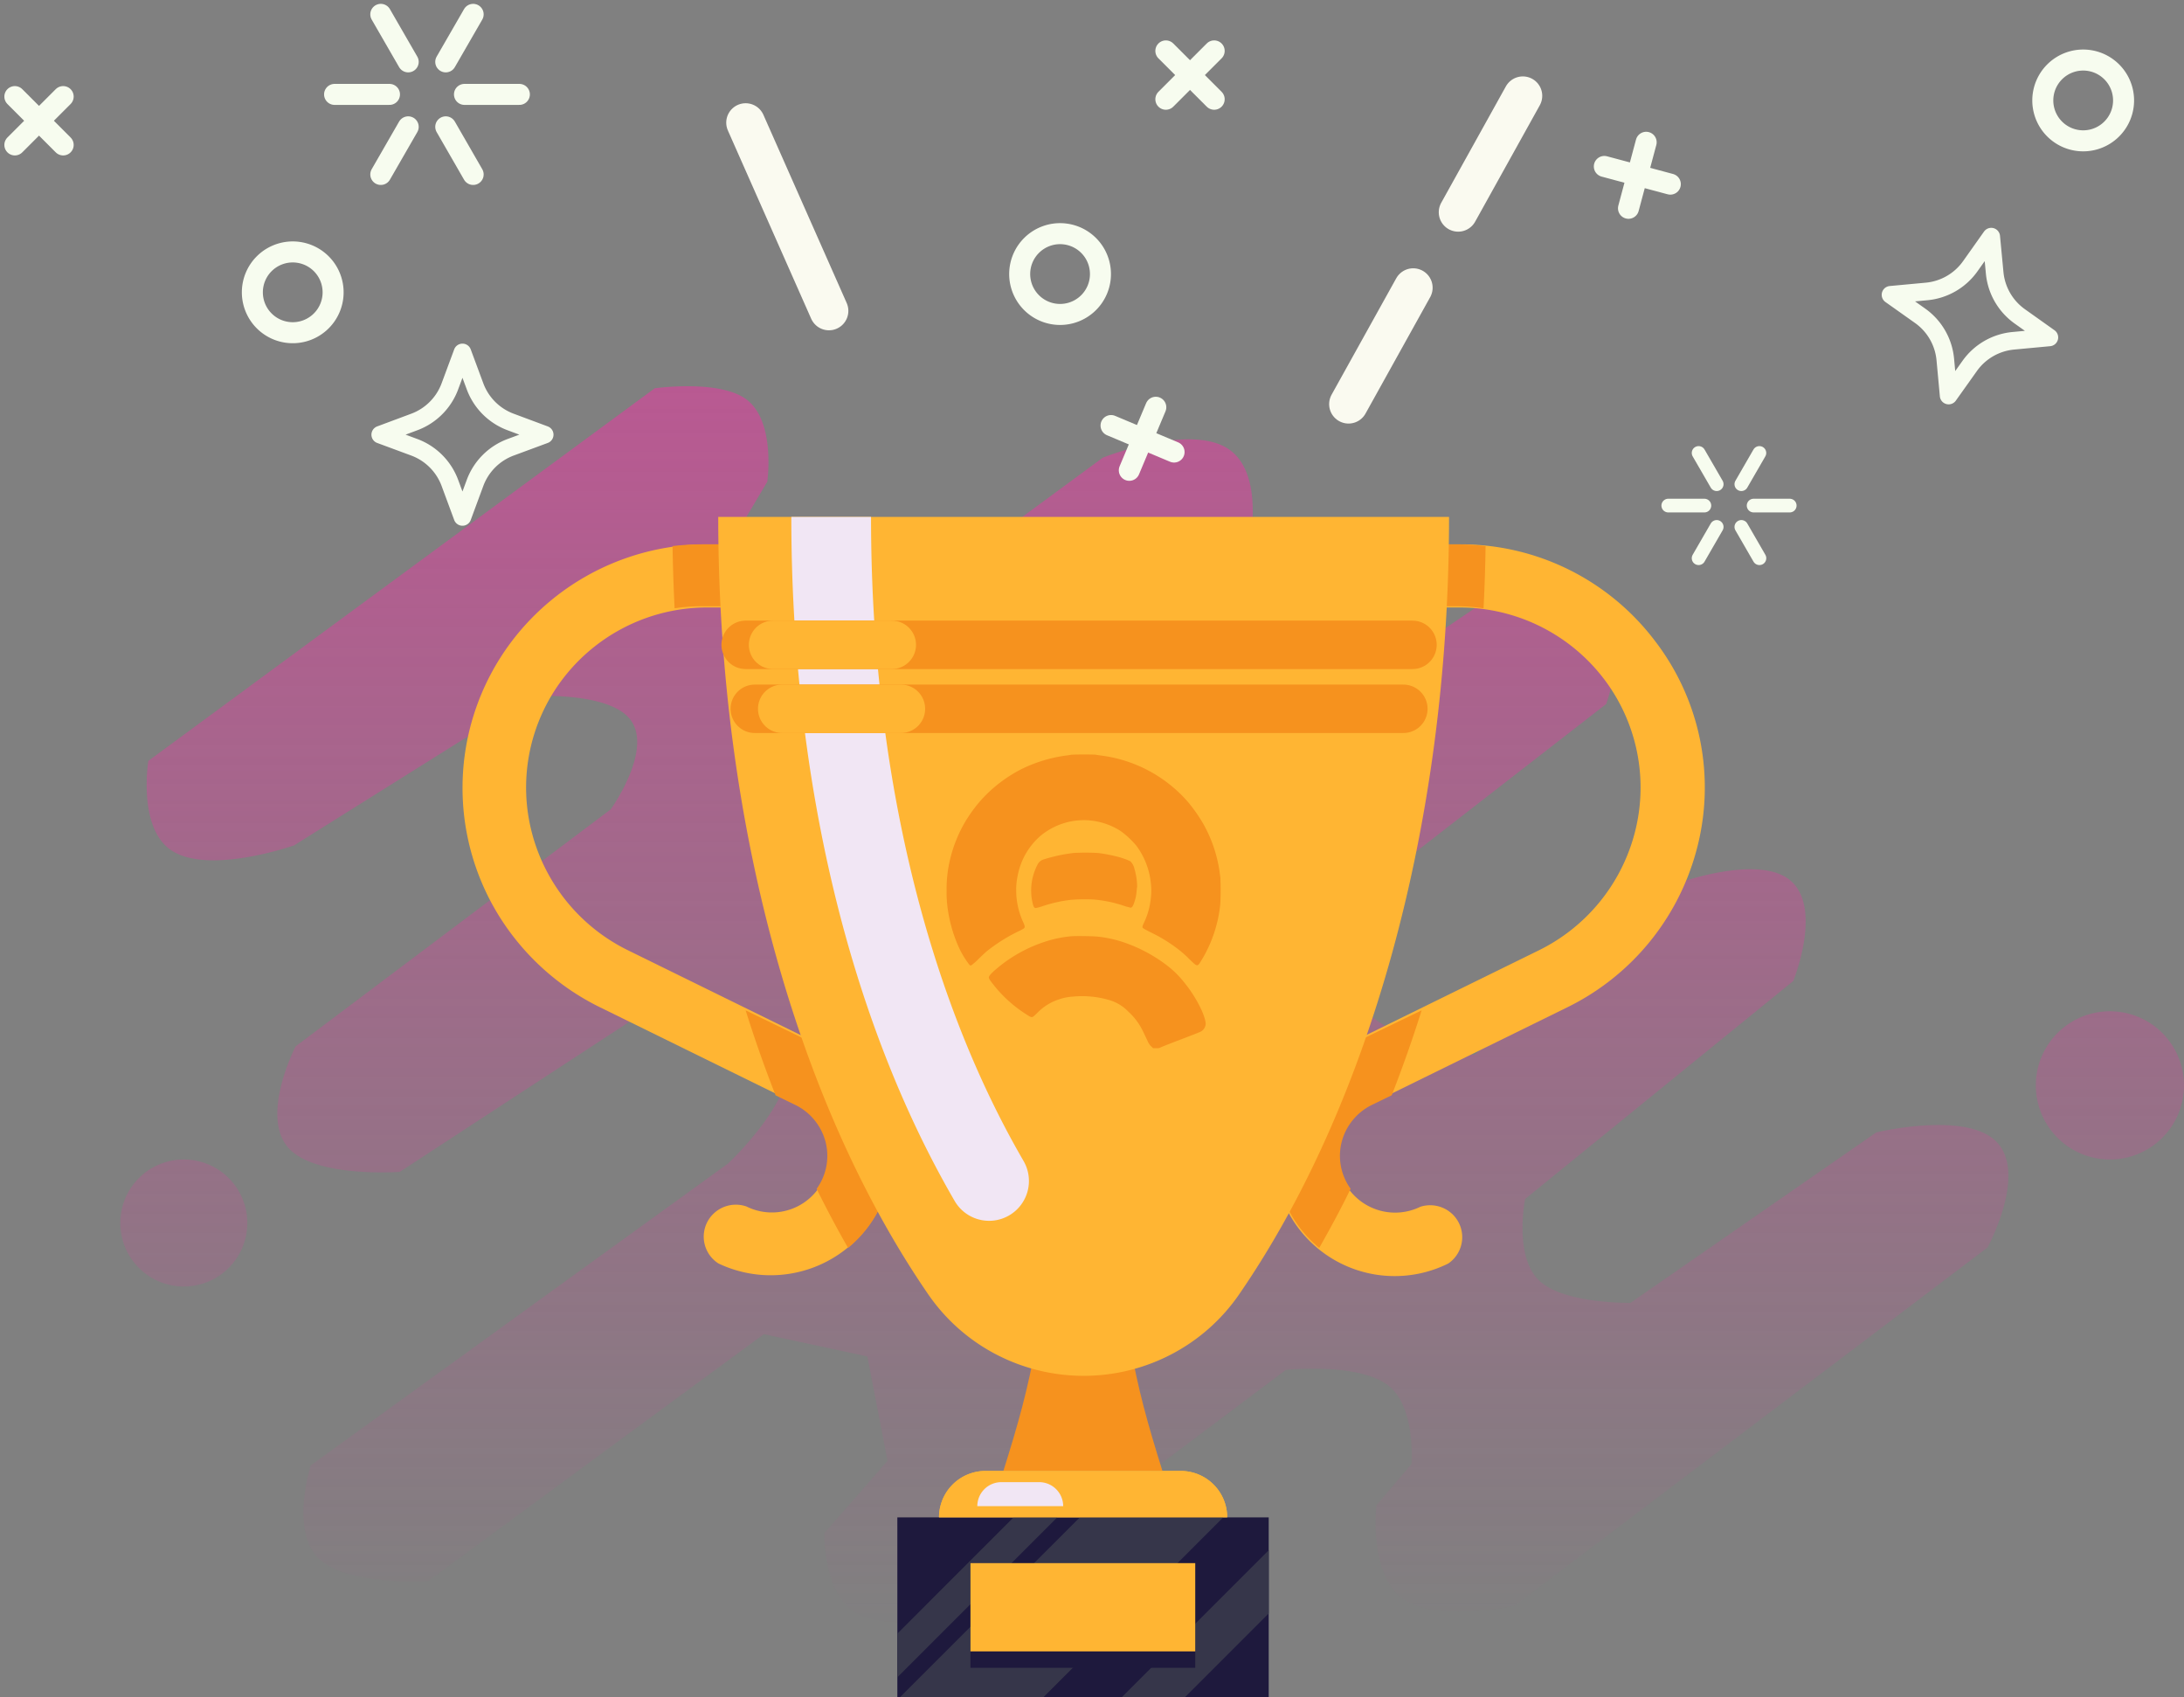 <svg xmlns="http://www.w3.org/2000/svg" xmlns:xlink="http://www.w3.org/1999/xlink" width="239.083" height="185.744" viewBox="0 0 239.083 185.744">
  <rect x="0" y="0" width="239.083" height="185.744" fill="#808080" stroke="none"/>
  <defs>
    <linearGradient id="linear-gradient" x1="0.5" x2="0.5" y2="1" gradientUnits="objectBoundingBox">
      <stop offset="0" stop-color="#f232a4"/>
      <stop offset="1" stop-color="#f232a4" stop-opacity="0"/>
    </linearGradient>
  </defs>
  <g id="tr_1" transform="translate(-67.374 -117.429)">
    <path id="Path_1" data-name="Path 1" d="M16.613,83.7,72.049,42.924s6.98-.986,9.974,1.172c3.311,2.386,2.345,9.051,2.345,9.051L79.6,61.192s.359,6.411,3.809,8.542c3.4,2.1,10.723.62,10.723.62L121.1,50.517s9.4-3.756,13.685-.991c4.331,2.791,2.208,11.421,2.208,11.421l-25.03,23.515s-.553,4.043,1.087,6.007c2.593,3.1,11.369,1.847,11.369,1.847l38.818-26.283s8.675-2.045,12.152.7c3.705,2.928.813,10.746.813,10.746L148.415,99.053s-1.933,8.16,1.458,11.972c3.084,3.466,11.913,4.85,11.913,4.85l22.611-18.9s7.872-2.8,11.506-.523c4.306,2.7.778,11.339.778,11.339L167.328,131.65s-1.291,6.368,1.63,9.01c2.735,2.473,9.905,2.356,9.905,2.356l26.9-18.652s9.293-2.257,12.867.745c3.971,3.335-.686,11.848-.686,11.848l-51.758,39.205s-8.443,1.826-12.153-.7c-3.867-2.636-2.991-10.277-2.991-10.277l3.848-4.532s.485-6.009-2.379-8.459c-3.172-2.713-11.369-1.847-11.369-1.847L105.15,177.384s-7.982,1.756-11.437-.662c-3.211-2.245-3.094-8.5-3.094-8.5l6.914-7.921L95.324,148.88l-11.335-2.439-36.707,27s-8.921.623-12.05-2.48c-3.1-3.078-.847-10.154-.847-10.154l45.663-33.02s9.812-9.094,5.827-13.927c-3.252-3.943-14.16-3.2-14.16-3.2L44.134,128.681s-8.977.661-12.05-2.481c-3.381-3.457.651-11.255.651-11.255L67.23,89.006s4.839-6.735,2.013-9.988c-2.526-2.907-10.62-2.4-10.62-2.4L32.575,92.944s-9.644,3.4-13.651.4C15.465,90.753,16.613,83.7,16.613,83.7Zm222.844,35.514a8.11,8.11,0,1,1-8.11-8.11A8.11,8.11,0,0,1,239.457,119.213ZM27.446,134.274a6.951,6.951,0,1,1-6.951-6.951A6.951,6.951,0,0,1,27.446,134.274Z" transform="translate(67 117)" fill-rule="evenodd" opacity="0.5" fill="url(#linear-gradient)"/>
    <path id="Path_2" data-name="Path 2" d="M142,115l-7,13" transform="translate(67 117)" fill="none" stroke="#fafaf0" stroke-linecap="round" stroke-width="4.25"/>
    <path id="Path_3" data-name="Path 3" d="M127.628,161.409c-3.061-9.752-4.895-16.933-4.97-34.371h-7.433c-.087,17.455-1.942,24.611-5.011,34.371Z" transform="translate(67 117)" fill="#f6921e"/>
    <path id="Path_4" data-name="Path 4" d="M181.477,70.484A26.656,26.656,0,0,0,160.156,60H77.786A26.855,26.855,0,0,0,56.48,70.5a26.578,26.578,0,0,0,.672,33.151,27,27,0,0,0,8.822,6.974L87.652,121.27a6.25,6.25,0,0,1-5.554,11.2,3.524,3.524,0,0,0-4.327,1.756,3.482,3.482,0,0,0,1.251,4.476,13.3,13.3,0,0,0,17.617-6.074,13.148,13.148,0,0,0-5.9-17.583L69.062,104.4A19.934,19.934,0,0,1,58.68,91.858a19.609,19.609,0,0,1,3.338-17.18,19.862,19.862,0,0,1,15.774-7.765h82.365a19.863,19.863,0,0,1,15.767,7.775A19.611,19.611,0,0,1,179.25,91.87a19.934,19.934,0,0,1-10.382,12.545l-21.678,10.64a13.2,13.2,0,0,0,11.718,23.658,3.487,3.487,0,0,0-.59-6.1,3.537,3.537,0,0,0-2.451-.119,6.284,6.284,0,0,1-8.407-2.86,6.232,6.232,0,0,1,2.853-8.34l21.678-10.647a26.883,26.883,0,0,0,14.02-16.889,26.314,26.314,0,0,0-4.534-23.273Z" transform="translate(67 117)" fill="#ffb533"/>
    <path id="Path_5" data-name="Path 5" d="M147.459,115.126a13.319,13.319,0,0,0-5,4.195,12.958,12.958,0,0,0-1.516,12.441A13.155,13.155,0,0,0,144.793,137c1.182-2.1,2.364-4.254,3.434-6.474a5.878,5.878,0,0,1-.526-.866,6.141,6.141,0,0,1-.306-4.744,6.274,6.274,0,0,1,3.185-3.578l2.145-1.04Q154.5,115.754,156,111Z" transform="translate(67 117)" fill="#f6921e"/>
    <path id="Path_6" data-name="Path 6" d="M90.539,115.15,82,111q1.5,4.777,3.276,9.3l2.141,1.041a6.271,6.271,0,0,1,3.186,3.578,6.139,6.139,0,0,1-.306,4.745,5.911,5.911,0,0,1-.526.867q1.641,3.33,3.442,6.469a13.161,13.161,0,0,0,3.849-5.239,12.961,12.961,0,0,0-1.52-12.439,13.309,13.309,0,0,0-5-4.195Z" transform="translate(67 117)" fill="#f6921e"/>
    <path id="Path_7" data-name="Path 7" d="M159.733,66.773a20.778,20.778,0,0,1,3.044.227q.176-3.4.223-6.807A28.28,28.28,0,0,0,159.733,60H77.261A28.185,28.185,0,0,0,74,60.193q.053,3.4.223,6.807a20.786,20.786,0,0,1,3.045-.227Z" transform="translate(67 117)" fill="#f6921e"/>
    <path id="Path_8" data-name="Path 8" d="M136,142.114c14.069-20.4,23-50.969,23-85.114H79c0,34.133,8.94,64.675,23.01,85.114a20.523,20.523,0,0,0,7.386,6.528,20.747,20.747,0,0,0,19.213,0A20.526,20.526,0,0,0,136,142.114Z" transform="translate(67 117)" fill="#ffb533"/>
    <path id="Path_9" data-name="Path 9" d="M87,57c0,28.452,6.264,54.845,17.857,74.823a4.36,4.36,0,1,0,7.559-4.347C101.576,108.8,95.715,83.939,95.727,57Z" transform="translate(67 117)" fill="#f1e6f4"/>
    <path id="Path_10" data-name="Path 10" d="M129.615,161.409H108.231a5.082,5.082,0,0,0-5.061,5.081h31.547a5.082,5.082,0,0,0-5.1-5.081Z" transform="translate(67 117)" fill="#ffb533"/>
    <path id="Path_11" data-name="Path 11" d="M139.26,166.49H98.607v19.683H139.26Z" transform="translate(67 117)" fill="#1e193d"/>
    <path id="Path_12" data-name="Path 12" d="M134.282,166.49h-15.7L98.9,186.169h15.7Z" transform="translate(67 117)" fill="#36364a"/>
    <path id="Path_13" data-name="Path 13" d="M111.328,166.49,98.607,179.212v4.783l17.5-17.5Z" transform="translate(67 117)" fill="#36364a"/>
    <path id="Path_14" data-name="Path 14" d="M139.26,170.085l-16.084,16.084h6.92l9.164-9.164Z" transform="translate(67 117)" fill="#36364a"/>
    <path id="Path_15" data-name="Path 15" d="M112,161.409h-3.772a5.082,5.082,0,0,0-5.061,5.081h31.547a5.08,5.08,0,0,0-5.081-5.081Z" transform="translate(67 117)" fill="#ffb533"/>
    <path id="Path_16" data-name="Path 16" d="M117.6,83.035c-.065.017-.293.052-.507.078a15.822,15.822,0,0,0-4.854,1.466,15.359,15.359,0,0,0-4.353,3.285,16.055,16.055,0,0,0-1.948,2.666,15.007,15.007,0,0,0-1.635,4.289A13.588,13.588,0,0,0,104,97.91a12.135,12.135,0,0,0,.124,1.991,15.345,15.345,0,0,0,1.024,3.761,9.753,9.753,0,0,0,1.362,2.372.178.178,0,0,0,.211.029,6.818,6.818,0,0,0,.778-.69c.366-.356.771-.735.9-.841a18.431,18.431,0,0,1,3.451-2.172,5.012,5.012,0,0,0,.615-.329c.131-.116.11-.275-.092-.7a8.377,8.377,0,0,1-.757-3.456,7.43,7.43,0,0,1,.182-1.7,7.625,7.625,0,0,1,2.479-4.27,7.442,7.442,0,0,1,4.754-1.719,7.472,7.472,0,0,1,4.091,1.24,9.765,9.765,0,0,1,1.654,1.561,8.277,8.277,0,0,1,1.591,4.192,6.5,6.5,0,0,1,0,1.43,7.986,7.986,0,0,1-.731,2.734c-.184.394-.216.492-.188.58s.171.175.95.57a16.723,16.723,0,0,1,2.548,1.518,12.322,12.322,0,0,1,1.668,1.426c.857.83.835.829,1.312.04a14.575,14.575,0,0,0,2.032-6.1,28.829,28.829,0,0,0,.007-2.937c-.019-.116-.056-.384-.082-.6a14.977,14.977,0,0,0-1.713-5.12,16.966,16.966,0,0,0-1.754-2.531,15.142,15.142,0,0,0-6.425-4.347,14.84,14.84,0,0,0-2.977-.713c-.268-.034-.563-.078-.654-.1C120.162,82.988,117.77,82.99,117.6,83.035Zm.272,10.743c-.107.017-.423.061-.7.1a17.972,17.972,0,0,0-2.529.6,1.106,1.106,0,0,0-.716.626,6.114,6.114,0,0,0-.6,3.716c.153.829.223.982.446.982a5.367,5.367,0,0,0,.765-.213,15.165,15.165,0,0,1,3.079-.683,18.891,18.891,0,0,1,2.515-.033,14.153,14.153,0,0,1,3.142.642,7.858,7.858,0,0,0,.864.249c.2,0,.339-.269.557-1.1a5.147,5.147,0,0,0,.1-.659c.019-.235.048-.476.063-.537a7.2,7.2,0,0,0-.3-1.969,1.612,1.612,0,0,0-.454-.819,8.14,8.14,0,0,0-1.629-.55,16.127,16.127,0,0,0-1.911-.351A25.292,25.292,0,0,0,117.875,93.778Zm-.292,9.121a12.919,12.919,0,0,0-2.378.457,15.661,15.661,0,0,0-5.72,3.08c-.533.447-.821.759-.855.926-.026.132.076.3.569.92a14.277,14.277,0,0,0,3.286,3c.566.375.719.46.834.46s.188-.046.652-.5a5.718,5.718,0,0,1,2.353-1.449,5.8,5.8,0,0,1,1.571-.3,10.489,10.489,0,0,1,3.94.39,4.731,4.731,0,0,1,2.059,1.257,7.053,7.053,0,0,1,1.688,2.329c.13.273.322.674.426.891a1.742,1.742,0,0,0,.395.59l.205.194h.347c.276,0,.367-.015.449-.073.057-.04,1.008-.416,2.112-.836s2.093-.805,2.195-.856a1.014,1.014,0,0,0,.651-.885c0-.871-1.053-2.948-2.249-4.421a10.741,10.741,0,0,0-2.259-2.193,16.561,16.561,0,0,0-4.358-2.286,13.216,13.216,0,0,0-3.008-.666C119.923,102.874,117.906,102.854,117.583,102.9Z" transform="translate(67 117)" fill="#f6921e" fill-rule="evenodd"/>
    <path id="Path_17" data-name="Path 17" d="M82,71h73" transform="translate(67 117)" fill="none" stroke="#f6921e" stroke-linecap="round" stroke-width="5.3"/>
    <path id="Path_18" data-name="Path 18" d="M83,78h71" transform="translate(67 117)" fill="none" stroke="#f6921e" stroke-linecap="round" stroke-width="5.3"/>
    <path id="Path_19" data-name="Path 19" d="M85,71H98" transform="translate(67 117)" fill="none" stroke="#ffb533" stroke-linecap="round" stroke-width="5.3"/>
    <path id="Path_20" data-name="Path 20" d="M86,78H99" transform="translate(67 117)" fill="none" stroke="#ffb533" stroke-linecap="round" stroke-width="5.3"/>
    <path id="Path_21" data-name="Path 21" d="M131.218,173.3H106.611v9.657h24.607Z" transform="translate(67 117)" fill="#1e193d"/>
    <path id="Path_22" data-name="Path 22" d="M131.218,171.5H106.611v9.657h24.607Z" transform="translate(67 117)" fill="#ffb533"/>
    <path id="Path_23" data-name="Path 23" d="M107.361,165.265a2.629,2.629,0,0,1,2.63-2.63h4.141a2.629,2.629,0,0,1,2.629,2.63Z" transform="translate(67 117)" fill="#f1e6f4"/>
    <path id="Path_24" data-name="Path 24" d="M155.079,31.916,148,44.658" transform="translate(67 117)" fill="none" stroke="#fafaf0" stroke-linecap="round" stroke-width="4.25"/>
    <path id="Path_25" data-name="Path 25" d="M167.079,10.916,160,23.658" transform="translate(67 117)" fill="none" stroke="#fafaf0" stroke-linecap="round" stroke-width="4.25"/>
    <path id="Path_26" data-name="Path 26" d="M82,13.852l9.119,20.6" transform="translate(67 117)" fill="none" stroke="#fafaf0" stroke-linecap="round" stroke-width="4.25"/>
    <path id="Path_27" data-name="Path 27" d="M112,30.41a4.421,4.421,0,1,0,1.295-3.115A4.415,4.415,0,0,0,112,30.41Z" transform="translate(67 117)" fill="none" stroke="#f7fcef" stroke-linecap="round" stroke-linejoin="round" stroke-width="2.3"/>
    <path id="Path_28" data-name="Path 28" d="M28,32.41a4.42,4.42,0,1,0,1.295-3.115A4.41,4.41,0,0,0,28,32.41Z" transform="translate(67 117)" fill="none" stroke="#f7fcef" stroke-linecap="round" stroke-linejoin="round" stroke-width="2.3"/>
    <path id="Path_29" data-name="Path 29" d="M224,11.41a4.421,4.421,0,1,0,1.295-3.115A4.415,4.415,0,0,0,224,11.41Z" transform="translate(67 117)" fill="none" stroke="#f7fcef" stroke-linecap="round" stroke-linejoin="round" stroke-width="2.3"/>
    <path id="Path_30" data-name="Path 30" d="M207.329,32.693l3.96-.368a6.613,6.613,0,0,0,4.765-2.751l2.3-3.246.377,3.963a6.608,6.608,0,0,0,2.751,4.764l3.236,2.3-3.95.37A6.613,6.613,0,0,0,216,40.473l-2.308,3.243-.367-3.96a6.608,6.608,0,0,0-2.751-4.764Z" transform="translate(67 117)" fill="none" stroke="#f7fcef" stroke-linecap="round" stroke-linejoin="round" stroke-width="1.93"/>
    <path id="Path_31" data-name="Path 31" d="M42.06,2l3,5.2" transform="translate(67 117)" fill="none" stroke="#f7fcef" stroke-linecap="round" stroke-linejoin="round" stroke-width="2.3"/>
    <path id="Path_32" data-name="Path 32" d="M49.17,14.31l3,5.21" transform="translate(67 117)" fill="none" stroke="#f7fcef" stroke-linecap="round" stroke-linejoin="round" stroke-width="2.3"/>
    <path id="Path_33" data-name="Path 33" d="M37,10.76h6.01" transform="translate(67 117)" fill="none" stroke="#f7fcef" stroke-linecap="round" stroke-linejoin="round" stroke-width="2.3"/>
    <path id="Path_34" data-name="Path 34" d="M51.22,10.76h6.01" transform="translate(67 117)" fill="none" stroke="#f7fcef" stroke-linecap="round" stroke-linejoin="round" stroke-width="2.3"/>
    <path id="Path_35" data-name="Path 35" d="M42.06,19.52l3-5.21" transform="translate(67 117)" fill="none" stroke="#f7fcef" stroke-linecap="round" stroke-linejoin="round" stroke-width="2.3"/>
    <path id="Path_36" data-name="Path 36" d="M49.17,7.2l3-5.2" transform="translate(67 117)" fill="none" stroke="#f7fcef" stroke-linecap="round" stroke-linejoin="round" stroke-width="2.3"/>
    <path id="Path_37" data-name="Path 37" d="M51,39l1.38,3.72a6.61,6.61,0,0,0,3.89,3.89L60,48l-3.73,1.38a6.61,6.61,0,0,0-3.89,3.89L51,57l-1.38-3.73a6.61,6.61,0,0,0-3.89-3.89L42,48l3.73-1.39a6.61,6.61,0,0,0,3.89-3.89Z" transform="translate(67 117)" fill="none" stroke="#f7fcef" stroke-linecap="round" stroke-linejoin="round" stroke-width="1.93"/>
    <path id="Path_38" data-name="Path 38" d="M180.58,16l-1.935,7.225" transform="translate(67 117)" fill="none" stroke="#f7fcef" stroke-linecap="round" stroke-linejoin="round" stroke-width="2.3"/>
    <path id="Path_39" data-name="Path 39" d="M176,18.645l7.225,1.936" transform="translate(67 117)" fill="none" stroke="#f7fcef" stroke-linecap="round" stroke-linejoin="round" stroke-width="2.3"/>
    <path id="Path_40" data-name="Path 40" d="M186.321,50l1.979,3.419" transform="translate(67 117)" fill="none" stroke="#f7fcef" stroke-linecap="round" stroke-linejoin="round" stroke-width="1.5"/>
    <path id="Path_41" data-name="Path 41" d="M191,58.094l1.979,3.426" transform="translate(67 117)" fill="none" stroke="#f7fcef" stroke-linecap="round" stroke-linejoin="round" stroke-width="1.5"/>
    <path id="Path_42" data-name="Path 42" d="M183,55.76h3.952" transform="translate(67 117)" fill="none" stroke="#f7fcef" stroke-linecap="round" stroke-linejoin="round" stroke-width="1.5"/>
    <path id="Path_43" data-name="Path 43" d="M192.344,55.76h3.951" transform="translate(67 117)" fill="none" stroke="#f7fcef" stroke-linecap="round" stroke-linejoin="round" stroke-width="1.5"/>
    <path id="Path_44" data-name="Path 44" d="M186.321,61.52l1.979-3.426" transform="translate(67 117)" fill="none" stroke="#f7fcef" stroke-linecap="round" stroke-linejoin="round" stroke-width="1.5"/>
    <path id="Path_45" data-name="Path 45" d="M191,53.419,192.975,50" transform="translate(67 117)" fill="none" stroke="#f7fcef" stroke-linecap="round" stroke-linejoin="round" stroke-width="1.5"/>
    <path id="Path_46" data-name="Path 46" d="M133.29,11.29,128,6" transform="translate(67 117)" fill="none" stroke="#f7fcef" stroke-linecap="round" stroke-linejoin="round" stroke-width="2.3"/>
    <path id="Path_47" data-name="Path 47" d="M133.29,6,128,11.29" transform="translate(67 117)" fill="none" stroke="#f7fcef" stroke-linecap="round" stroke-linejoin="round" stroke-width="2.3"/>
    <path id="Path_48" data-name="Path 48" d="M7.29,16.29,2,11" transform="translate(67 117)" fill="none" stroke="#f7fcef" stroke-linecap="round" stroke-linejoin="round" stroke-width="2.3"/>
    <path id="Path_49" data-name="Path 49" d="M7.29,11,2,16.29" transform="translate(67 117)" fill="none" stroke="#f7fcef" stroke-linecap="round" stroke-linejoin="round" stroke-width="2.3"/>
    <path id="Path_50" data-name="Path 50" d="M124,51.9l2.9-6.9" transform="translate(67 117)" fill="none" stroke="#f7fcef" stroke-linecap="round" stroke-linejoin="round" stroke-width="2.3"/>
    <path id="Path_51" data-name="Path 51" d="M128.9,49.9,122,47" transform="translate(67 117)" fill="none" stroke="#f7fcef" stroke-linecap="round" stroke-linejoin="round" stroke-width="2.3"/>
  </g>
</svg>
